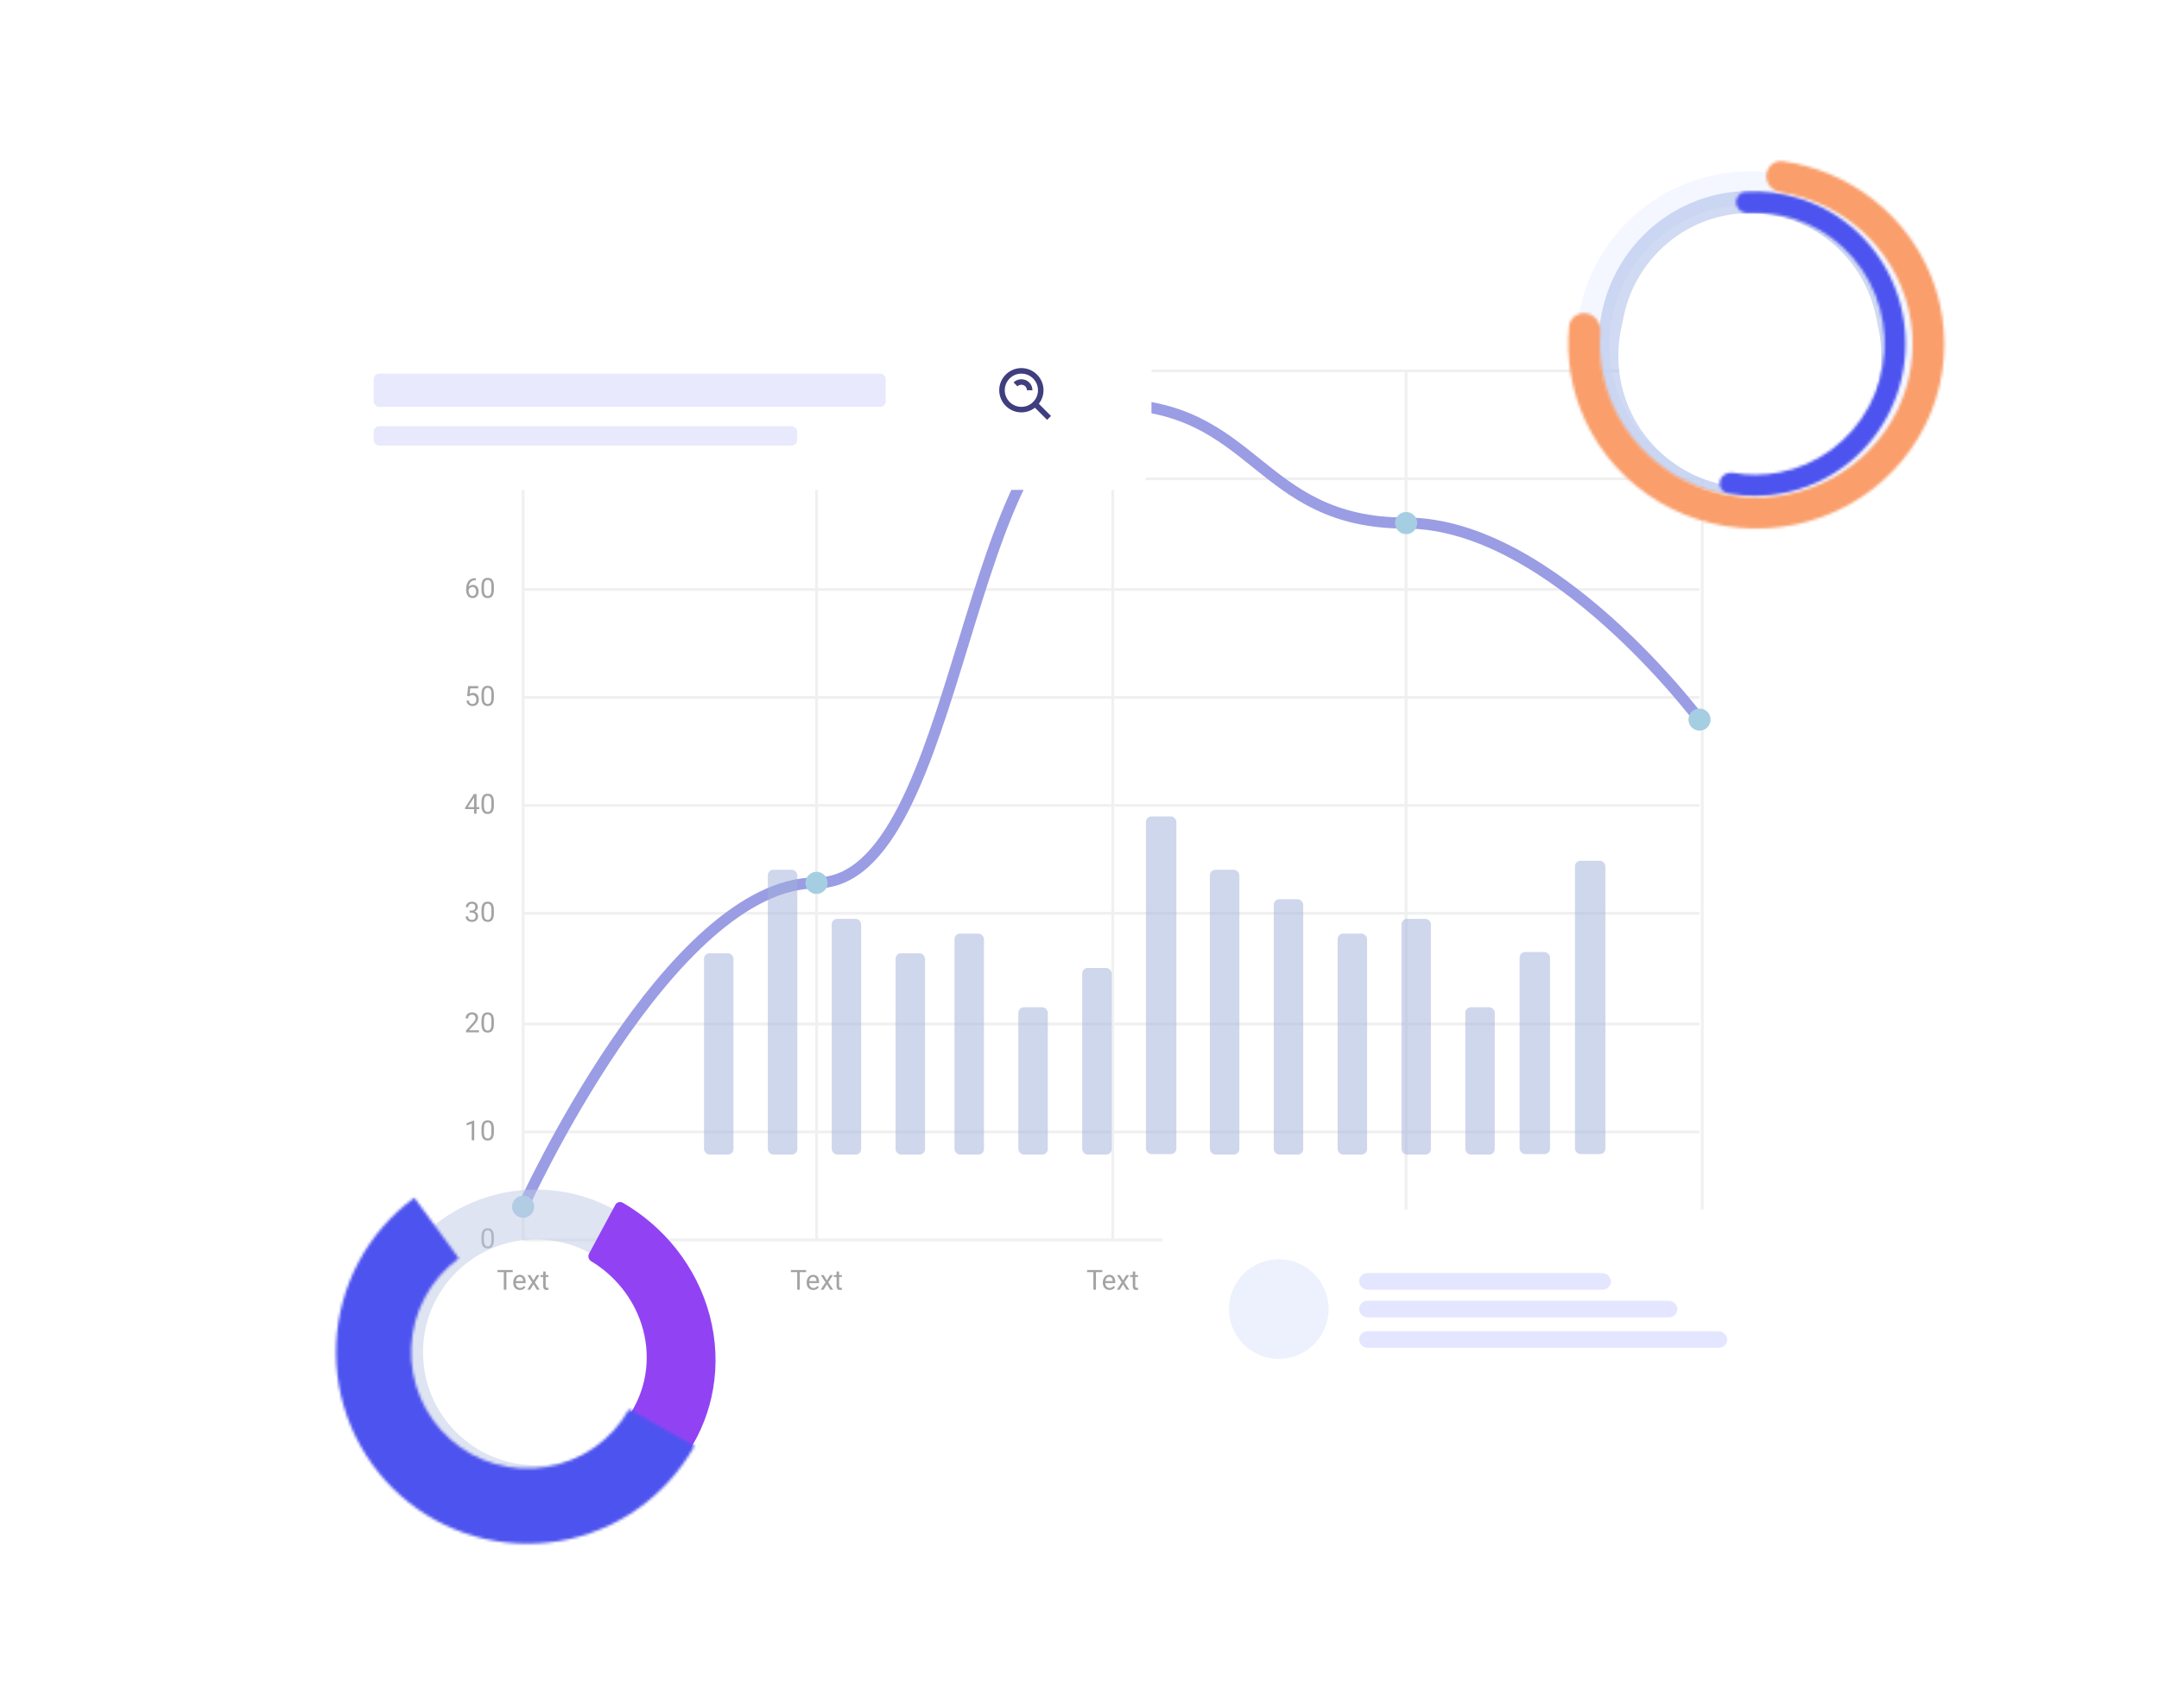 <svg width="780" height="617" viewBox="0 0 780 617" fill="none" xmlns="http://www.w3.org/2000/svg">
<g filter="url(#filter0_d)">
<rect x="139" y="96" width="516.37" height="417" rx="10" fill="white"/>
</g>
<path d="M185.23 459.662H182.945V466H182.013V459.662H179.732V458.891H185.23V459.662ZM187.848 466.098C187.132 466.098 186.549 465.863 186.1 465.395C185.65 464.923 185.426 464.293 185.426 463.505V463.339C185.426 462.815 185.525 462.348 185.724 461.938C185.925 461.524 186.205 461.202 186.563 460.971C186.925 460.736 187.315 460.619 187.735 460.619C188.422 460.619 188.956 460.845 189.337 461.298C189.718 461.75 189.908 462.398 189.908 463.241V463.617H186.329C186.342 464.138 186.493 464.56 186.783 464.882C187.076 465.201 187.447 465.36 187.896 465.36C188.215 465.36 188.486 465.295 188.707 465.165C188.928 465.035 189.122 464.862 189.288 464.647L189.84 465.077C189.397 465.757 188.733 466.098 187.848 466.098ZM187.735 461.361C187.371 461.361 187.065 461.495 186.817 461.762C186.57 462.025 186.417 462.396 186.358 462.875H189.005V462.807C188.979 462.348 188.855 461.993 188.634 461.742C188.412 461.488 188.113 461.361 187.735 461.361ZM192.73 462.646L193.902 460.717H194.957L193.229 463.329L195.011 466H193.966L192.745 464.022L191.524 466H190.475L192.257 463.329L190.528 460.717H191.573L192.73 462.646ZM197.145 459.438V460.717H198.131V461.415H197.145V464.691C197.145 464.903 197.188 465.062 197.276 465.17C197.364 465.274 197.514 465.326 197.726 465.326C197.83 465.326 197.973 465.307 198.155 465.268V466C197.918 466.065 197.687 466.098 197.462 466.098C197.058 466.098 196.754 465.976 196.549 465.731C196.344 465.487 196.241 465.141 196.241 464.691V461.415H195.279V460.717H196.241V459.438H197.145Z" fill="#A3A3A3"/>
<path d="M291.23 459.662H288.945V466H288.013V459.662H285.732V458.891H291.23V459.662ZM293.848 466.098C293.132 466.098 292.549 465.863 292.1 465.395C291.65 464.923 291.426 464.293 291.426 463.505V463.339C291.426 462.815 291.525 462.348 291.724 461.938C291.925 461.524 292.205 461.202 292.563 460.971C292.925 460.736 293.315 460.619 293.735 460.619C294.422 460.619 294.956 460.845 295.337 461.298C295.718 461.75 295.908 462.398 295.908 463.241V463.617H292.329C292.342 464.138 292.493 464.56 292.783 464.882C293.076 465.201 293.447 465.36 293.896 465.36C294.215 465.36 294.486 465.295 294.707 465.165C294.928 465.035 295.122 464.862 295.288 464.647L295.84 465.077C295.397 465.757 294.733 466.098 293.848 466.098ZM293.735 461.361C293.371 461.361 293.065 461.495 292.817 461.762C292.57 462.025 292.417 462.396 292.358 462.875H295.005V462.807C294.979 462.348 294.855 461.993 294.634 461.742C294.412 461.488 294.113 461.361 293.735 461.361ZM298.73 462.646L299.902 460.717H300.957L299.229 463.329L301.011 466H299.966L298.745 464.022L297.524 466H296.475L298.257 463.329L296.528 460.717H297.573L298.73 462.646ZM303.145 459.438V460.717H304.131V461.415H303.145V464.691C303.145 464.903 303.188 465.062 303.276 465.17C303.364 465.274 303.514 465.326 303.726 465.326C303.83 465.326 303.973 465.307 304.155 465.268V466C303.918 466.065 303.687 466.098 303.462 466.098C303.058 466.098 302.754 465.976 302.549 465.731C302.344 465.487 302.241 465.141 302.241 464.691V461.415H301.279V460.717H302.241V459.438H303.145Z" fill="#A3A3A3"/>
<path d="M398.23 459.662H395.945V466H395.013V459.662H392.732V458.891H398.23V459.662ZM400.848 466.098C400.132 466.098 399.549 465.863 399.1 465.395C398.65 464.923 398.426 464.293 398.426 463.505V463.339C398.426 462.815 398.525 462.348 398.724 461.938C398.925 461.524 399.205 461.202 399.563 460.971C399.925 460.736 400.315 460.619 400.735 460.619C401.422 460.619 401.956 460.845 402.337 461.298C402.718 461.75 402.908 462.398 402.908 463.241V463.617H399.329C399.342 464.138 399.493 464.56 399.783 464.882C400.076 465.201 400.447 465.36 400.896 465.36C401.215 465.36 401.486 465.295 401.707 465.165C401.928 465.035 402.122 464.862 402.288 464.647L402.84 465.077C402.397 465.757 401.733 466.098 400.848 466.098ZM400.735 461.361C400.371 461.361 400.065 461.495 399.817 461.762C399.57 462.025 399.417 462.396 399.358 462.875H402.005V462.807C401.979 462.348 401.855 461.993 401.634 461.742C401.412 461.488 401.113 461.361 400.735 461.361ZM405.73 462.646L406.902 460.717H407.957L406.229 463.329L408.011 466H406.966L405.745 464.022L404.524 466H403.475L405.257 463.329L403.528 460.717H404.573L405.73 462.646ZM410.145 459.438V460.717H411.131V461.415H410.145V464.691C410.145 464.903 410.188 465.062 410.276 465.17C410.364 465.274 410.514 465.326 410.726 465.326C410.83 465.326 410.973 465.307 411.155 465.268V466C410.918 466.065 410.687 466.098 410.462 466.098C410.058 466.098 409.754 465.976 409.549 465.731C409.344 465.487 409.241 465.141 409.241 464.691V461.415H408.279V460.717H409.241V459.438H410.145Z" fill="#A3A3A3"/>
<path d="M504.23 459.662H501.945V466H501.013V459.662H498.732V458.891H504.23V459.662ZM506.848 466.098C506.132 466.098 505.549 465.863 505.1 465.395C504.65 464.923 504.426 464.293 504.426 463.505V463.339C504.426 462.815 504.525 462.348 504.724 461.938C504.925 461.524 505.205 461.202 505.563 460.971C505.925 460.736 506.315 460.619 506.735 460.619C507.422 460.619 507.956 460.845 508.337 461.298C508.718 461.75 508.908 462.398 508.908 463.241V463.617H505.329C505.342 464.138 505.493 464.56 505.783 464.882C506.076 465.201 506.447 465.36 506.896 465.36C507.215 465.36 507.486 465.295 507.707 465.165C507.928 465.035 508.122 464.862 508.288 464.647L508.84 465.077C508.397 465.757 507.733 466.098 506.848 466.098ZM506.735 461.361C506.371 461.361 506.065 461.495 505.817 461.762C505.57 462.025 505.417 462.396 505.358 462.875H508.005V462.807C507.979 462.348 507.855 461.993 507.634 461.742C507.412 461.488 507.113 461.361 506.735 461.361ZM511.73 462.646L512.902 460.717H513.957L512.229 463.329L514.011 466H512.966L511.745 464.022L510.524 466H509.475L511.257 463.329L509.528 460.717H510.573L511.73 462.646ZM516.145 459.438V460.717H517.131V461.415H516.145V464.691C516.145 464.903 516.188 465.062 516.276 465.17C516.364 465.274 516.514 465.326 516.726 465.326C516.83 465.326 516.973 465.307 517.155 465.268V466C516.918 466.065 516.687 466.098 516.462 466.098C516.058 466.098 515.754 465.976 515.549 465.731C515.344 465.487 515.241 465.141 515.241 464.691V461.415H514.279V460.717H515.241V459.438H516.145Z" fill="#A3A3A3"/>
<path d="M611.23 459.662H608.945V466H608.013V459.662H605.732V458.891H611.23V459.662ZM613.848 466.098C613.132 466.098 612.549 465.863 612.1 465.395C611.65 464.923 611.426 464.293 611.426 463.505V463.339C611.426 462.815 611.525 462.348 611.724 461.938C611.925 461.524 612.205 461.202 612.563 460.971C612.925 460.736 613.315 460.619 613.735 460.619C614.422 460.619 614.956 460.845 615.337 461.298C615.718 461.75 615.908 462.398 615.908 463.241V463.617H612.329C612.342 464.138 612.493 464.56 612.783 464.882C613.076 465.201 613.447 465.36 613.896 465.36C614.215 465.36 614.486 465.295 614.707 465.165C614.928 465.035 615.122 464.862 615.288 464.647L615.84 465.077C615.397 465.757 614.733 466.098 613.848 466.098ZM613.735 461.361C613.371 461.361 613.065 461.495 612.817 461.762C612.57 462.025 612.417 462.396 612.358 462.875H615.005V462.807C614.979 462.348 614.855 461.993 614.634 461.742C614.412 461.488 614.113 461.361 613.735 461.361ZM618.73 462.646L619.902 460.717H620.957L619.229 463.329L621.011 466H619.966L618.745 464.022L617.524 466H616.475L618.257 463.329L616.528 460.717H617.573L618.73 462.646ZM623.145 459.438V460.717H624.131V461.415H623.145V464.691C623.145 464.903 623.188 465.062 623.276 465.17C623.364 465.274 623.514 465.326 623.726 465.326C623.83 465.326 623.973 465.307 624.155 465.268V466C623.918 466.065 623.687 466.098 623.462 466.098C623.058 466.098 622.754 465.976 622.549 465.731C622.344 465.487 622.241 465.141 622.241 464.691V461.415H621.279V460.717H622.241V459.438H623.145Z" fill="#A3A3A3"/>
<path d="M178.434 447.968C178.434 449.026 178.253 449.812 177.892 450.326C177.53 450.84 176.965 451.098 176.197 451.098C175.439 451.098 174.877 450.847 174.513 450.346C174.148 449.841 173.959 449.089 173.946 448.09V446.884C173.946 445.839 174.127 445.062 174.488 444.555C174.85 444.047 175.416 443.793 176.188 443.793C176.952 443.793 177.516 444.039 177.877 444.53C178.238 445.019 178.424 445.774 178.434 446.796V447.968ZM177.53 446.732C177.53 445.967 177.423 445.411 177.208 445.062C176.993 444.711 176.653 444.535 176.188 444.535C175.725 444.535 175.388 444.709 175.177 445.058C174.965 445.406 174.856 445.941 174.85 446.664V448.109C174.85 448.878 174.96 449.446 175.182 449.813C175.406 450.178 175.745 450.36 176.197 450.36C176.643 450.36 176.974 450.188 177.188 449.843C177.407 449.498 177.521 448.954 177.53 448.212V446.732Z" fill="#A3A3A3"/>
<path d="M171.329 412H170.421V405.979L168.6 406.648V405.828L171.188 404.856H171.329V412ZM178.434 408.968C178.434 410.026 178.253 410.812 177.892 411.326C177.53 411.84 176.965 412.098 176.197 412.098C175.439 412.098 174.877 411.847 174.513 411.346C174.148 410.841 173.959 410.089 173.946 409.09V407.884C173.946 406.839 174.127 406.062 174.488 405.555C174.85 405.047 175.416 404.793 176.188 404.793C176.952 404.793 177.516 405.039 177.877 405.53C178.238 406.019 178.424 406.774 178.434 407.796V408.968ZM177.53 407.732C177.53 406.967 177.423 406.411 177.208 406.062C176.993 405.711 176.653 405.535 176.188 405.535C175.725 405.535 175.388 405.709 175.177 406.058C174.965 406.406 174.856 406.941 174.85 407.664V409.109C174.85 409.878 174.96 410.446 175.182 410.813C175.406 411.178 175.745 411.36 176.197 411.36C176.643 411.36 176.974 411.188 177.188 410.843C177.407 410.498 177.521 409.954 177.53 409.212V407.732Z" fill="#A3A3A3"/>
<path d="M173.019 373H168.36V372.351L170.821 369.616C171.186 369.203 171.437 368.868 171.573 368.61C171.713 368.35 171.783 368.081 171.783 367.805C171.783 367.434 171.671 367.129 171.446 366.892C171.222 366.654 170.922 366.535 170.548 366.535C170.099 366.535 169.749 366.664 169.498 366.921C169.251 367.175 169.127 367.53 169.127 367.985H168.224C168.224 367.331 168.434 366.802 168.854 366.398C169.277 365.995 169.841 365.793 170.548 365.793C171.209 365.793 171.731 365.967 172.115 366.315C172.499 366.66 172.691 367.121 172.691 367.697C172.691 368.397 172.245 369.23 171.354 370.197L169.449 372.263H173.019V373ZM178.434 369.968C178.434 371.026 178.253 371.812 177.892 372.326C177.53 372.84 176.965 373.098 176.197 373.098C175.439 373.098 174.877 372.847 174.513 372.346C174.148 371.841 173.959 371.089 173.946 370.09V368.884C173.946 367.839 174.127 367.062 174.488 366.555C174.85 366.047 175.416 365.793 176.188 365.793C176.952 365.793 177.516 366.039 177.877 366.53C178.238 367.019 178.424 367.774 178.434 368.796V369.968ZM177.53 368.732C177.53 367.967 177.423 367.411 177.208 367.062C176.993 366.711 176.653 366.535 176.188 366.535C175.725 366.535 175.388 366.709 175.177 367.058C174.965 367.406 174.856 367.941 174.85 368.664V370.109C174.85 370.878 174.96 371.446 175.182 371.813C175.406 372.178 175.745 372.36 176.197 372.36C176.643 372.36 176.974 372.188 177.188 371.843C177.407 371.498 177.521 370.954 177.53 370.212V368.732Z" fill="#A3A3A3"/>
<path d="M169.674 329.006H170.353C170.779 328.999 171.114 328.887 171.358 328.669C171.603 328.451 171.725 328.156 171.725 327.785C171.725 326.952 171.31 326.535 170.479 326.535C170.089 326.535 169.776 326.647 169.542 326.872C169.311 327.093 169.195 327.388 169.195 327.756H168.292C168.292 327.193 168.497 326.726 168.907 326.354C169.321 325.98 169.845 325.793 170.479 325.793C171.15 325.793 171.676 325.97 172.057 326.325C172.438 326.68 172.628 327.173 172.628 327.805C172.628 328.114 172.527 328.413 172.325 328.703C172.127 328.993 171.855 329.209 171.51 329.353C171.9 329.476 172.201 329.681 172.413 329.968C172.628 330.254 172.735 330.604 172.735 331.018C172.735 331.656 172.527 332.162 172.11 332.536C171.694 332.91 171.152 333.098 170.484 333.098C169.817 333.098 169.273 332.917 168.854 332.556C168.437 332.194 168.229 331.717 168.229 331.125H169.137C169.137 331.499 169.259 331.799 169.503 332.023C169.747 332.248 170.074 332.36 170.484 332.36C170.921 332.36 171.254 332.246 171.485 332.019C171.716 331.791 171.832 331.464 171.832 331.037C171.832 330.624 171.705 330.306 171.451 330.085C171.197 329.864 170.831 329.75 170.353 329.743H169.674V329.006ZM178.434 329.968C178.434 331.026 178.253 331.812 177.892 332.326C177.53 332.84 176.965 333.098 176.197 333.098C175.439 333.098 174.877 332.847 174.513 332.346C174.148 331.841 173.959 331.089 173.946 330.09V328.884C173.946 327.839 174.127 327.062 174.488 326.555C174.85 326.047 175.416 325.793 176.188 325.793C176.952 325.793 177.516 326.039 177.877 326.53C178.238 327.019 178.424 327.774 178.434 328.796V329.968ZM177.53 328.732C177.53 327.967 177.423 327.411 177.208 327.062C176.993 326.711 176.653 326.535 176.188 326.535C175.725 326.535 175.388 326.709 175.177 327.058C174.965 327.406 174.856 327.941 174.85 328.664V330.109C174.85 330.878 174.96 331.446 175.182 331.813C175.406 332.178 175.745 332.36 176.197 332.36C176.643 332.36 176.974 332.188 177.188 331.843C177.407 331.498 177.521 330.954 177.53 330.212V328.732Z" fill="#A3A3A3"/>
<path d="M172.174 291.612H173.16V292.35H172.174V294H171.266V292.35H168.028V291.817L171.212 286.891H172.174V291.612ZM169.054 291.612H171.266V288.126L171.158 288.321L169.054 291.612ZM178.434 290.968C178.434 292.026 178.253 292.812 177.892 293.326C177.53 293.84 176.965 294.098 176.197 294.098C175.439 294.098 174.877 293.847 174.513 293.346C174.148 292.841 173.959 292.089 173.946 291.09V289.884C173.946 288.839 174.127 288.062 174.488 287.555C174.85 287.047 175.416 286.793 176.188 286.793C176.952 286.793 177.516 287.039 177.877 287.53C178.238 288.019 178.424 288.774 178.434 289.796V290.968ZM177.53 289.732C177.53 288.967 177.423 288.411 177.208 288.062C176.993 287.711 176.653 287.535 176.188 287.535C175.725 287.535 175.388 287.709 175.177 288.058C174.965 288.406 174.856 288.941 174.85 289.664V291.109C174.85 291.878 174.96 292.446 175.182 292.813C175.406 293.178 175.745 293.36 176.197 293.36C176.643 293.36 176.974 293.188 177.188 292.843C177.407 292.498 177.521 291.954 177.53 291.212V289.732Z" fill="#A3A3A3"/>
<path d="M168.775 251.436L169.137 247.891H172.779V248.726H169.903L169.688 250.664C170.037 250.459 170.432 250.356 170.875 250.356C171.523 250.356 172.037 250.571 172.418 251.001C172.799 251.427 172.989 252.005 172.989 252.734C172.989 253.467 172.791 254.045 172.394 254.468C172 254.888 171.448 255.098 170.738 255.098C170.11 255.098 169.597 254.924 169.2 254.575C168.803 254.227 168.577 253.745 168.521 253.13H169.376C169.431 253.537 169.576 253.844 169.811 254.053C170.045 254.258 170.354 254.36 170.738 254.36C171.158 254.36 171.487 254.217 171.725 253.931C171.965 253.644 172.086 253.249 172.086 252.744C172.086 252.269 171.956 251.888 171.695 251.602C171.438 251.312 171.095 251.167 170.665 251.167C170.271 251.167 169.962 251.253 169.737 251.426L169.498 251.621L168.775 251.436ZM178.434 251.968C178.434 253.026 178.253 253.812 177.892 254.326C177.53 254.84 176.965 255.098 176.197 255.098C175.439 255.098 174.877 254.847 174.513 254.346C174.148 253.841 173.959 253.089 173.946 252.09V250.884C173.946 249.839 174.127 249.062 174.488 248.555C174.85 248.047 175.416 247.793 176.188 247.793C176.952 247.793 177.516 248.039 177.877 248.53C178.238 249.019 178.424 249.774 178.434 250.796V251.968ZM177.53 250.732C177.53 249.967 177.423 249.411 177.208 249.062C176.993 248.711 176.653 248.535 176.188 248.535C175.725 248.535 175.388 248.709 175.177 249.058C174.965 249.406 174.856 249.941 174.85 250.664V252.109C174.85 252.878 174.96 253.446 175.182 253.813C175.406 254.178 175.745 254.36 176.197 254.36C176.643 254.36 176.974 254.188 177.188 253.843C177.407 253.498 177.521 252.954 177.53 252.212V250.732Z" fill="#A3A3A3"/>
<path d="M171.905 208.886V209.652H171.739C171.036 209.665 170.476 209.874 170.06 210.277C169.643 210.681 169.402 211.249 169.337 211.981C169.711 211.552 170.222 211.337 170.87 211.337C171.489 211.337 171.982 211.555 172.35 211.991C172.721 212.427 172.906 212.991 172.906 213.681C172.906 214.413 172.706 214.999 172.306 215.438C171.909 215.878 171.375 216.098 170.704 216.098C170.024 216.098 169.472 215.837 169.049 215.316C168.626 214.792 168.414 214.118 168.414 213.295V212.948C168.414 211.64 168.692 210.64 169.249 209.95C169.809 209.257 170.641 208.902 171.744 208.886H171.905ZM170.719 212.089C170.41 212.089 170.125 212.182 169.864 212.367C169.604 212.553 169.423 212.785 169.322 213.065V213.397C169.322 213.983 169.454 214.455 169.718 214.813C169.981 215.172 170.31 215.351 170.704 215.351C171.111 215.351 171.43 215.201 171.661 214.901C171.896 214.602 172.013 214.21 172.013 213.725C172.013 213.236 171.894 212.842 171.656 212.543C171.422 212.24 171.109 212.089 170.719 212.089ZM178.434 212.968C178.434 214.026 178.253 214.812 177.892 215.326C177.53 215.84 176.965 216.098 176.197 216.098C175.439 216.098 174.877 215.847 174.513 215.346C174.148 214.841 173.959 214.089 173.946 213.09V211.884C173.946 210.839 174.127 210.062 174.488 209.555C174.85 209.047 175.416 208.793 176.188 208.793C176.952 208.793 177.516 209.039 177.877 209.53C178.238 210.019 178.424 210.774 178.434 211.796V212.968ZM177.53 211.732C177.53 210.967 177.423 210.411 177.208 210.062C176.993 209.711 176.653 209.535 176.188 209.535C175.725 209.535 175.388 209.709 175.177 210.058C174.965 210.406 174.856 210.941 174.85 211.664V213.109C174.85 213.878 174.96 214.446 175.182 214.813C175.406 215.178 175.745 215.36 176.197 215.36C176.643 215.36 176.974 215.188 177.188 214.843C177.407 214.498 177.521 213.954 177.53 213.212V211.732Z" fill="#A3A3A3"/>
<path d="M172.95 169.398L170.006 176H169.059L171.993 169.633H168.146V168.891H172.95V169.398ZM178.434 172.968C178.434 174.026 178.253 174.812 177.892 175.326C177.53 175.84 176.965 176.098 176.197 176.098C175.439 176.098 174.877 175.847 174.513 175.346C174.148 174.841 173.959 174.089 173.946 173.09V171.884C173.946 170.839 174.127 170.062 174.488 169.555C174.85 169.047 175.416 168.793 176.188 168.793C176.952 168.793 177.516 169.039 177.877 169.53C178.238 170.019 178.424 170.774 178.434 171.796V172.968ZM177.53 171.732C177.53 170.967 177.423 170.411 177.208 170.062C176.993 169.711 176.653 169.535 176.188 169.535C175.725 169.535 175.388 169.709 175.177 170.058C174.965 170.406 174.856 170.941 174.85 171.664V173.109C174.85 173.878 174.96 174.446 175.182 174.813C175.406 175.178 175.745 175.36 176.197 175.36C176.643 175.36 176.974 175.188 177.188 174.843C177.407 174.498 177.521 173.954 177.53 173.212V171.732Z" fill="#A3A3A3"/>
<path d="M172.672 131.746C172.672 132.101 172.577 132.417 172.389 132.693C172.203 132.97 171.951 133.187 171.632 133.343C172.003 133.502 172.296 133.735 172.511 134.041C172.729 134.347 172.838 134.694 172.838 135.081C172.838 135.696 172.63 136.186 172.213 136.551C171.799 136.915 171.254 137.098 170.577 137.098C169.894 137.098 169.345 136.915 168.932 136.551C168.521 136.183 168.316 135.693 168.316 135.081C168.316 134.697 168.421 134.35 168.629 134.041C168.84 133.732 169.132 133.497 169.503 133.338C169.187 133.182 168.938 132.965 168.756 132.688C168.574 132.412 168.482 132.098 168.482 131.746C168.482 131.147 168.674 130.672 169.059 130.32C169.443 129.969 169.949 129.793 170.577 129.793C171.202 129.793 171.707 129.969 172.091 130.32C172.478 130.672 172.672 131.147 172.672 131.746ZM171.935 135.062C171.935 134.664 171.808 134.34 171.554 134.09C171.303 133.839 170.974 133.714 170.567 133.714C170.16 133.714 169.833 133.838 169.586 134.085C169.342 134.332 169.22 134.658 169.22 135.062C169.22 135.465 169.339 135.783 169.576 136.014C169.817 136.245 170.151 136.36 170.577 136.36C171 136.36 171.332 136.245 171.573 136.014C171.814 135.779 171.935 135.462 171.935 135.062ZM170.577 130.535C170.222 130.535 169.934 130.646 169.713 130.867C169.495 131.085 169.386 131.383 169.386 131.761C169.386 132.122 169.493 132.415 169.708 132.64C169.926 132.861 170.216 132.972 170.577 132.972C170.938 132.972 171.227 132.861 171.441 132.64C171.66 132.415 171.769 132.122 171.769 131.761C171.769 131.399 171.656 131.105 171.432 130.877C171.207 130.649 170.922 130.535 170.577 130.535ZM178.434 133.968C178.434 135.026 178.253 135.812 177.892 136.326C177.53 136.84 176.965 137.098 176.197 137.098C175.439 137.098 174.877 136.847 174.513 136.346C174.148 135.841 173.959 135.089 173.946 134.09V132.884C173.946 131.839 174.127 131.062 174.488 130.555C174.85 130.047 175.416 129.793 176.188 129.793C176.952 129.793 177.516 130.039 177.877 130.53C178.238 131.019 178.424 131.774 178.434 132.796V133.968ZM177.53 132.732C177.53 131.967 177.423 131.411 177.208 131.062C176.993 130.711 176.653 130.535 176.188 130.535C175.725 130.535 175.388 130.709 175.177 131.058C174.965 131.406 174.856 131.941 174.85 132.664V134.109C174.85 134.878 174.96 135.446 175.182 135.813C175.406 136.178 175.745 136.36 176.197 136.36C176.643 136.36 176.974 136.188 177.188 135.843C177.407 135.498 177.521 134.954 177.53 134.212V132.732Z" fill="#A3A3A3"/>
<path d="M189 134V448" stroke="#F0F0F0"/>
<path d="M295 134V448" stroke="#F0F0F0"/>
<path d="M402 134V448" stroke="#F0F0F0"/>
<path d="M508 134V448" stroke="#F0F0F0"/>
<path d="M615 134V448" stroke="#F0F0F0"/>
<path d="M189 448H614" stroke="#F0F0F0"/>
<path d="M189 409H614" stroke="#F0F0F0"/>
<path d="M189 370H614" stroke="#F0F0F0"/>
<path d="M189 330H614" stroke="#F0F0F0"/>
<path d="M189 291H614" stroke="#F0F0F0"/>
<path d="M189 252H614" stroke="#F0F0F0"/>
<path d="M189 213H614" stroke="#F0F0F0"/>
<path d="M189 173H614" stroke="#F0F0F0"/>
<path d="M189 134H614" stroke="#F0F0F0"/>
<path d="M189 436C189 436 242 319 295 319C348 319 348 146 401 146C454 146 454 189 508 189C561 189 614 260 614 260" stroke="#9A9DE4" stroke-width="4"/>
<circle cx="189" cy="436" r="4" fill="#A6CEE3"/>
<circle cx="295" cy="319" r="4" fill="#A6CEE3"/>
<circle cx="401" cy="146" r="4" fill="#A6CEE3"/>
<circle cx="508" cy="189" r="4" fill="#A6CEE3"/>
<circle cx="614" cy="260" r="4" fill="#A6CEE3"/>
<rect x="254.34" y="344.426" width="10.647" height="72.753" rx="2" fill="#A0B0DA" fill-opacity="0.5"/>
<rect x="300.477" y="332.004" width="10.647" height="85.174" rx="2" fill="#A0B0DA" fill-opacity="0.5"/>
<rect x="323.545" y="344.426" width="10.647" height="72.753" rx="2" fill="#A0B0DA" fill-opacity="0.5"/>
<rect x="367.906" y="363.945" width="10.647" height="53.234" rx="2" fill="#A0B0DA" fill-opacity="0.5"/>
<rect x="344.838" y="337.328" width="10.647" height="79.851" rx="2" fill="#A0B0DA" fill-opacity="0.5"/>
<rect x="390.974" y="349.749" width="10.647" height="67.43" rx="2" fill="#A0B0DA" fill-opacity="0.5"/>
<rect x="414" y="295" width="11" height="122" rx="2" fill="#A0B0DA" fill-opacity="0.5"/>
<rect x="483.247" y="337.328" width="10.647" height="79.851" rx="2" fill="#A0B0DA" fill-opacity="0.5"/>
<rect x="529.383" y="363.945" width="10.647" height="53.234" rx="2" fill="#A0B0DA" fill-opacity="0.5"/>
<rect x="549" y="344" width="11" height="73" rx="2" fill="#A0B0DA" fill-opacity="0.5"/>
<rect x="569" y="311" width="11" height="106" rx="2" fill="#A0B0DA" fill-opacity="0.5"/>
<rect x="437.111" y="314.26" width="10.647" height="102.919" rx="2" fill="#A0B0DA" fill-opacity="0.5"/>
<rect x="460.179" y="324.906" width="10.647" height="92.272" rx="2" fill="#A0B0DA" fill-opacity="0.5"/>
<rect x="506.315" y="332.004" width="10.647" height="85.174" rx="2" fill="#A0B0DA" fill-opacity="0.5"/>
<rect x="277.409" y="314.26" width="10.647" height="102.919" rx="2" fill="#A0B0DA" fill-opacity="0.5"/>
<g filter="url(#filter1_d)">
<rect x="100" y="113" width="316" height="60" rx="10" fill="white"/>
</g>
<path d="M369 149C370.775 149 372.499 148.405 373.897 147.312L378.293 151.708L379.707 150.294L375.311 145.898C376.405 144.5 377 142.775 377 141C377 136.589 373.411 133 369 133C364.589 133 361 136.589 361 141C361 145.411 364.589 149 369 149ZM369 135C372.309 135 375 137.691 375 141C375 144.309 372.309 147 369 147C365.691 147 363 144.309 363 141C363 137.691 365.691 135 369 135Z" fill="#3F3E7E"/>
<path d="M370.412 139.586C370.791 139.966 371 140.468 371 141H373C373.001 140.474 372.898 139.954 372.696 139.468C372.495 138.983 372.199 138.542 371.826 138.172C370.312 136.66 367.687 136.66 366.174 138.172L367.586 139.588C368.346 138.83 369.656 138.832 370.412 139.586Z" fill="#3F3E7E"/>
<g filter="url(#filter2_d)">
<rect x="420" y="433" width="287" height="80" rx="10" fill="white"/>
</g>
<circle cx="632.175" cy="124.591" r="56.669" stroke="#EBF0FF" stroke-opacity="0.5" stroke-width="12"/>
<circle cx="462" cy="473" r="18" fill="#DAE4FC" fill-opacity="0.5"/>
<rect x="491" y="460" width="91" height="6" rx="3" fill="#E4E6FF"/>
<rect x="491" y="470" width="115" height="6" rx="3" fill="#E4E6FF"/>
<rect x="491" y="481" width="133" height="6" rx="3" fill="#E4E6FF"/>
<circle cx="193.633" cy="488.616" r="49.809" stroke="#BECAE7" stroke-opacity="0.5" stroke-width="18"/>
<path d="M246.044 524.984C246.95 525.606 248.191 525.382 248.789 524.461C253.23 517.621 256.234 509.942 257.625 501.849C259.129 493.101 258.714 484.066 256.408 475.336C254.102 466.605 249.956 458.374 244.241 451.181C238.94 444.507 232.399 438.866 224.991 434.568C224.034 434.012 222.816 434.378 222.291 435.353L212.807 452.973C212.285 453.944 212.649 455.15 213.592 455.72C217.901 458.323 221.715 461.671 224.833 465.597C228.363 470.041 230.924 475.125 232.349 480.518C233.773 485.911 234.029 491.491 233.1 496.895C232.286 501.633 230.577 506.141 228.065 510.197C227.48 511.14 227.703 512.391 228.619 513.02L246.044 524.984Z" fill="#9143F4"/>
<mask id="path-62-inside-1" fill="white">
<path d="M250.897 522.482C245.836 531.487 238.823 539.244 230.373 545.184C221.923 551.125 212.249 555.098 202.063 556.812C191.877 558.526 181.436 557.937 171.508 555.089C161.579 552.241 152.413 547.206 144.684 540.354C136.955 533.501 130.858 525.005 126.842 515.489C122.825 505.972 120.99 495.677 121.471 485.359C121.952 475.041 124.738 464.962 129.623 455.861C134.508 446.76 141.37 438.868 149.703 432.765L165.736 454.656C160.671 458.366 156.5 463.162 153.531 468.694C150.562 474.226 148.869 480.352 148.576 486.624C148.283 492.895 149.399 499.153 151.84 504.937C154.282 510.721 157.987 515.885 162.685 520.05C167.383 524.215 172.954 527.275 178.989 529.006C185.024 530.737 191.37 531.095 197.561 530.053C203.752 529.011 209.632 526.597 214.768 522.986C219.904 519.375 224.167 514.661 227.243 509.187L250.897 522.482Z"/>
</mask>
<path d="M250.897 522.482C245.836 531.487 238.823 539.244 230.373 545.184C221.923 551.125 212.249 555.098 202.063 556.812C191.877 558.526 181.436 557.937 171.508 555.089C161.579 552.241 152.413 547.206 144.684 540.354C136.955 533.501 130.858 525.005 126.842 515.489C122.825 505.972 120.99 495.677 121.471 485.359C121.952 475.041 124.738 464.962 129.623 455.861C134.508 446.76 141.37 438.868 149.703 432.765L165.736 454.656C160.671 458.366 156.5 463.162 153.531 468.694C150.562 474.226 148.869 480.352 148.576 486.624C148.283 492.895 149.399 499.153 151.84 504.937C154.282 510.721 157.987 515.885 162.685 520.05C167.383 524.215 172.954 527.275 178.989 529.006C185.024 530.737 191.37 531.095 197.561 530.053C203.752 529.011 209.632 526.597 214.768 522.986C219.904 519.375 224.167 514.661 227.243 509.187L250.897 522.482Z" stroke="#4D53EF" stroke-width="80" mask="url(#path-62-inside-1)"/>
<rect x="135" y="135" width="185" height="12" rx="2" fill="#E8E9FC"/>
<rect x="135" y="154" width="153" height="7" rx="2" fill="#E8E9FC"/>
<path d="M682.758 124.086C682.758 152.336 660.076 175.174 632.175 175.174C604.273 175.174 581.592 152.336 581.592 124.086C581.592 95.836 604.273 72.998 632.175 72.998C660.076 72.998 682.758 95.836 682.758 124.086Z" stroke="#A3B6E9" stroke-opacity="0.5" stroke-width="8"/>
<g filter="url(#filter3_d)">
<circle cx="632.175" cy="124.591" r="47.507" fill="white"/>
</g>
<mask id="path-67-inside-2" fill="white">
<path d="M627.247 73.548C626.964 71.47 628.414 69.539 630.506 69.394C637.226 68.931 643.983 69.737 650.43 71.785C658.084 74.216 665.11 78.335 671.002 83.847C676.893 89.359 681.503 96.126 684.5 103.661C687.496 111.196 688.805 119.31 688.332 127.421C687.858 135.531 685.614 143.435 681.762 150.564C677.909 157.693 672.544 163.869 666.052 168.647C659.56 173.426 652.103 176.688 644.218 178.198C637.576 179.47 630.768 179.473 624.146 178.218C622.088 177.827 620.876 175.743 621.399 173.715C621.926 171.671 624.015 170.462 626.093 170.83C631.621 171.808 637.289 171.771 642.824 170.711C649.615 169.41 656.038 166.6 661.629 162.485C667.221 158.369 671.842 153.05 675.161 146.909C678.479 140.769 680.411 133.961 680.819 126.976C681.227 119.99 680.1 113.001 677.519 106.511C674.938 100.021 670.967 94.193 665.893 89.445C660.818 84.698 654.767 81.149 648.174 79.055C642.799 77.349 637.173 76.643 631.569 76.962C629.463 77.082 627.532 75.638 627.247 73.548Z"/>
</mask>
<path d="M627.247 73.548C626.964 71.47 628.414 69.539 630.506 69.394C637.226 68.931 643.983 69.737 650.43 71.785C658.084 74.216 665.11 78.335 671.002 83.847C676.893 89.359 681.503 96.126 684.5 103.661C687.496 111.196 688.805 119.31 688.332 127.421C687.858 135.531 685.614 143.435 681.762 150.564C677.909 157.693 672.544 163.869 666.052 168.647C659.56 173.426 652.103 176.688 644.218 178.198C637.576 179.47 630.768 179.473 624.146 178.218C622.088 177.827 620.876 175.743 621.399 173.715C621.926 171.671 624.015 170.462 626.093 170.83C631.621 171.808 637.289 171.771 642.824 170.711C649.615 169.41 656.038 166.6 661.629 162.485C667.221 158.369 671.842 153.05 675.161 146.909C678.479 140.769 680.411 133.961 680.819 126.976C681.227 119.99 680.1 113.001 677.519 106.511C674.938 100.021 670.967 94.193 665.893 89.445C660.818 84.698 654.767 81.149 648.174 79.055C642.799 77.349 637.173 76.643 631.569 76.962C629.463 77.082 627.532 75.638 627.247 73.548Z" stroke="#4D53EF" stroke-width="18" mask="url(#path-67-inside-2)"/>
<mask id="path-68-inside-3" fill="white">
<path d="M638.152 63.312C638.336 60.223 640.994 57.844 644.059 58.274C655.792 59.921 666.92 64.559 676.311 71.767C687.178 80.109 695.206 91.497 699.327 104.42C703.447 117.342 703.466 131.186 699.38 144.112C695.294 157.038 687.297 168.434 676.452 176.785C665.608 185.135 652.428 190.046 638.665 190.864C624.903 191.682 611.209 188.368 599.404 181.363C587.599 174.358 578.241 163.993 572.575 151.647C567.703 141.031 565.758 129.382 566.885 117.862C567.191 114.736 570.178 112.692 573.269 113.25C576.385 113.812 578.417 116.803 578.168 119.96C577.438 129.21 579.081 138.528 582.99 147.046C587.704 157.316 595.487 165.938 605.307 171.764C615.127 177.591 626.517 180.348 637.965 179.667C649.413 178.987 660.376 174.903 669.397 167.956C678.418 161.01 685.07 151.531 688.468 140.779C691.867 130.027 691.851 118.511 688.424 107.762C684.996 97.013 678.319 87.54 669.279 80.602C661.72 74.8 652.809 71 643.398 69.519C640.335 69.037 637.966 66.407 638.152 63.312Z"/>
</mask>
<path d="M638.152 63.312C638.336 60.223 640.994 57.844 644.059 58.274C655.792 59.921 666.92 64.559 676.311 71.767C687.178 80.109 695.206 91.497 699.327 104.42C703.447 117.342 703.466 131.186 699.38 144.112C695.294 157.038 687.297 168.434 676.452 176.785C665.608 185.135 652.428 190.046 638.665 190.864C624.903 191.682 611.209 188.368 599.404 181.363C587.599 174.358 578.241 163.993 572.575 151.647C567.703 141.031 565.758 129.382 566.885 117.862C567.191 114.736 570.178 112.692 573.269 113.25C576.385 113.812 578.417 116.803 578.168 119.96C577.438 129.21 579.081 138.528 582.99 147.046C587.704 157.316 595.487 165.938 605.307 171.764C615.127 177.591 626.517 180.348 637.965 179.667C649.413 178.987 660.376 174.903 669.397 167.956C678.418 161.01 685.07 151.531 688.468 140.779C691.867 130.027 691.851 118.511 688.424 107.762C684.996 97.013 678.319 87.54 669.279 80.602C661.72 74.8 652.809 71 643.398 69.519C640.335 69.037 637.966 66.407 638.152 63.312Z" stroke="#FA9E6B" stroke-width="26" mask="url(#path-68-inside-3)"/>
<defs>
<filter id="filter0_d" x="39" y="0" width="716.37" height="617" filterUnits="userSpaceOnUse" color-interpolation-filters="sRGB">
<feFlood flood-opacity="0" result="BackgroundImageFix"/>
<feColorMatrix in="SourceAlpha" type="matrix" values="0 0 0 0 0 0 0 0 0 0 0 0 0 0 0 0 0 0 127 0"/>
<feOffset dy="4"/>
<feGaussianBlur stdDeviation="50"/>
<feColorMatrix type="matrix" values="0 0 0 0 0 0 0 0 0 0 0 0 0 0 0 0 0 0 0.05 0"/>
<feBlend mode="normal" in2="BackgroundImageFix" result="effect1_dropShadow"/>
<feBlend mode="normal" in="SourceGraphic" in2="effect1_dropShadow" result="shape"/>
</filter>
<filter id="filter1_d" x="1.52588e-05" y="17" width="516" height="260" filterUnits="userSpaceOnUse" color-interpolation-filters="sRGB">
<feFlood flood-opacity="0" result="BackgroundImageFix"/>
<feColorMatrix in="SourceAlpha" type="matrix" values="0 0 0 0 0 0 0 0 0 0 0 0 0 0 0 0 0 0 127 0"/>
<feOffset dy="4"/>
<feGaussianBlur stdDeviation="50"/>
<feColorMatrix type="matrix" values="0 0 0 0 0.778 0 0 0 0 0.821 0 0 0 0 0.933 0 0 0 0.4 0"/>
<feBlend mode="normal" in2="BackgroundImageFix" result="effect1_dropShadow"/>
<feBlend mode="normal" in="SourceGraphic" in2="effect1_dropShadow" result="shape"/>
</filter>
<filter id="filter2_d" x="320" y="337" width="487" height="280" filterUnits="userSpaceOnUse" color-interpolation-filters="sRGB">
<feFlood flood-opacity="0" result="BackgroundImageFix"/>
<feColorMatrix in="SourceAlpha" type="matrix" values="0 0 0 0 0 0 0 0 0 0 0 0 0 0 0 0 0 0 127 0"/>
<feOffset dy="4"/>
<feGaussianBlur stdDeviation="50"/>
<feColorMatrix type="matrix" values="0 0 0 0 0.778 0 0 0 0 0.821 0 0 0 0 0.933 0 0 0 0.4 0"/>
<feBlend mode="normal" in2="BackgroundImageFix" result="effect1_dropShadow"/>
<feBlend mode="normal" in="SourceGraphic" in2="effect1_dropShadow" result="shape"/>
</filter>
<filter id="filter3_d" x="580.667" y="77.084" width="103.015" height="103.015" filterUnits="userSpaceOnUse" color-interpolation-filters="sRGB">
<feFlood flood-opacity="0" result="BackgroundImageFix"/>
<feColorMatrix in="SourceAlpha" type="matrix" values="0 0 0 0 0 0 0 0 0 0 0 0 0 0 0 0 0 0 127 0"/>
<feOffset dy="4"/>
<feGaussianBlur stdDeviation="2"/>
<feColorMatrix type="matrix" values="0 0 0 0 0 0 0 0 0 0 0 0 0 0 0 0 0 0 0.15 0"/>
<feBlend mode="normal" in2="BackgroundImageFix" result="effect1_dropShadow"/>
<feBlend mode="normal" in="SourceGraphic" in2="effect1_dropShadow" result="shape"/>
</filter>
</defs>
</svg>
